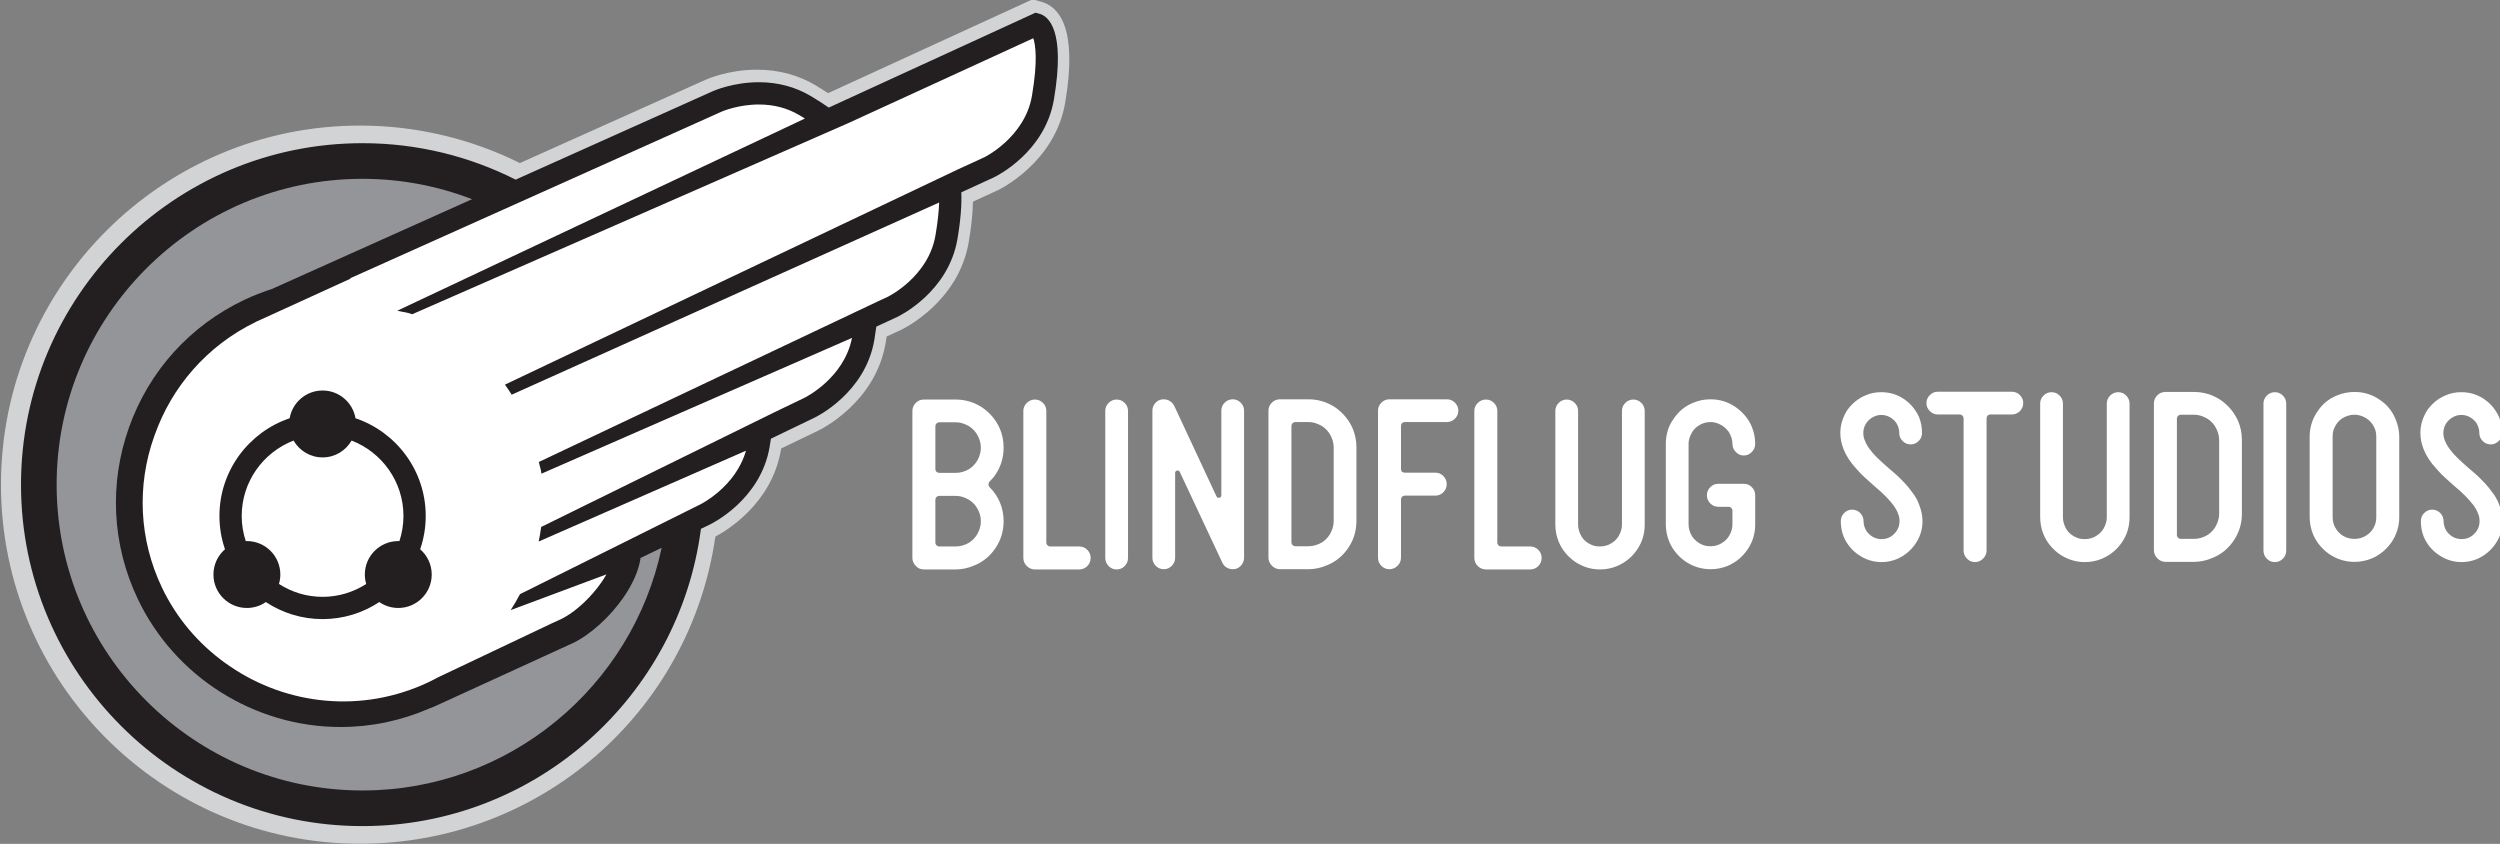 <?xml version="1.0" encoding="UTF-8" standalone="no"?>
<!-- Created with Inkscape (http://www.inkscape.org/) -->

<svg
   xmlns:dc="http://purl.org/dc/elements/1.1/"
   xmlns:cc="http://creativecommons.org/ns#"
   xmlns:rdf="http://www.w3.org/1999/02/22-rdf-syntax-ns#"
   xmlns:svg="http://www.w3.org/2000/svg"
   xmlns="http://www.w3.org/2000/svg"
   xmlns:sodipodi="http://sodipodi.sourceforge.net/DTD/sodipodi-0.dtd"
   xmlns:inkscape="http://www.inkscape.org/namespaces/inkscape"
   width="671.619mm"
   height="226.694mm"
   viewBox="0 0 671.619 226.694"
   version="1.1"
   id="svg8"
   sodipodi:docname="Blindflug_Logo.svg"
   inkscape:version="0.92.2 (5c3e80d, 2017-08-06)">
  <rect x="0" y="0" width="671.619" height="226.694" fill="#808080" stroke="none"/>
  <defs
     id="defs2">
    <clipPath
       clipPathUnits="userSpaceOnUse"
       id="clipPath18">
      <path
         d="M 0,1280 H 2304 V 0 H 0 Z"
         id="path16"
         inkscape:connector-curvature="0" />
    </clipPath>
    <clipPath
       clipPathUnits="userSpaceOnUse"
       id="clipPath102">
      <path
         d="M 242.64,358.787 H 703.102 V 824.286 H 242.64 Z"
         id="path100"
         inkscape:connector-curvature="0" />
    </clipPath>
    <clipPath
       clipPathUnits="userSpaceOnUse"
       id="clipPath114">
      <path
         d="M 0,1280 H 2304 V 0 H 0 Z"
         id="path112"
         inkscape:connector-curvature="0" />
    </clipPath>
  </defs>
  <sodipodi:namedview
     id="base"
     pagecolor="#ffffff"
     bordercolor="#666666"
     borderopacity="1.0"
     inkscape:pageopacity="0.0"
     inkscape:pageshadow="2"
     inkscape:zoom="0.35"
     inkscape:cx="1054.2857"
     inkscape:cy="331.42857"
     inkscape:document-units="mm"
     inkscape:current-layer="g12"
     showgrid="false"
     inkscape:window-width="1920"
     inkscape:window-height="1018"
     inkscape:window-x="-8"
     inkscape:window-y="-8"
     inkscape:window-maximized="1" />
  <g
     inkscape:label="Layer 1"
     inkscape:groupmode="layer"
     id="layer1"
     transform="translate(-1.160826e-6,-70.306)">
    <g
       id="g10"
       transform="matrix(0.353,0,0,-0.353,-414.779,339.68)">
      <g
         id="g12"
         transform="translate(975.472,-197.273)">
        <g
           transform="translate(944.429,556.147)"
           id="g20"
           style="fill:#ffffff;fill-opacity:1">
          <path
             inkscape:connector-curvature="0"
             id="path22"
             style="fill:#ffffff;fill-opacity:1;fill-rule:nonzero;stroke:none"
             d="m 0,0 c 1.06,2.473 1.588,5.003 1.588,7.598 0,3.768 -1.116,7.355 -3.354,10.772 -2.119,3.183 -4.949,5.479 -8.48,6.892 -2.355,1.057 -4.83,1.589 -7.417,1.589 h -12.191 c -0.941,0 -1.708,-0.295 -2.298,-0.88 -0.588,-0.595 -0.88,-1.357 -0.88,-2.299 V -8.653 c 0,-0.828 0.292,-1.534 0.88,-2.122 0.59,-0.591 1.357,-0.883 2.298,-0.883 h 12.191 c 3.768,0 7.357,1.061 10.775,3.179 C -3.71,-6.242 -1.412,-3.416 0,0 m 0,55.999 c 1.06,2.472 1.588,5.005 1.588,7.595 0,3.649 -1.116,7.243 -3.354,10.778 -2.237,3.293 -5.065,5.591 -8.48,6.885 -2.355,1.064 -4.83,1.592 -7.417,1.592 h -12.191 c -0.941,0 -1.708,-0.296 -2.298,-0.885 -0.588,-0.588 -0.88,-1.355 -0.88,-2.297 V 47.343 c 0,-0.946 0.292,-1.678 0.88,-2.211 0.59,-0.525 1.357,-0.791 2.298,-0.791 h 12.191 c 3.768,0 7.357,1.057 10.775,3.176 3.178,2.237 5.476,5.066 6.888,8.482 M 12.72,43.102 C 12.127,42.159 11.452,41.25 10.686,40.362 9.921,39.482 9.126,38.625 8.301,37.804 7.713,37.212 7.421,36.48 7.421,35.593 c 0,-0.881 0.292,-1.616 0.88,-2.204 3.415,-3.42 6.008,-7.244 7.776,-11.485 1.882,-4.477 2.825,-9.244 2.825,-14.306 0,-7.539 -2.063,-14.372 -6.182,-20.491 -4.24,-6.245 -9.658,-10.664 -16.251,-13.249 -4.596,-2.004 -9.305,-3.006 -14.132,-3.006 h -24.025 c -2.593,0 -4.655,0.884 -6.182,2.648 -1.769,1.771 -2.651,3.83 -2.651,6.186 V 91.503 c 0,2.355 0.882,4.418 2.651,6.184 1.644,1.648 3.71,2.472 6.182,2.472 h 24.025 c 7.417,0 14.245,-2.061 20.488,-6.182 6.008,-4.24 10.425,-9.597 13.252,-16.074 1.882,-4.477 2.825,-9.247 2.825,-14.309 0,-7.538 -2.063,-14.368 -6.182,-20.492" />
        </g>
        <g
           transform="translate(987.178,656.308)"
           id="g24"
           style="fill:#ffffff;fill-opacity:1">
          <path
             inkscape:connector-curvature="0"
             id="path26"
             style="fill:#ffffff;fill-opacity:1;fill-rule:nonzero;stroke:none"
             d="m 0,0 c 2.354,0 4.385,-0.856 6.095,-2.561 1.705,-1.708 2.56,-3.74 2.56,-6.095 v -100.161 c 0,-0.824 0.292,-1.53 0.885,-2.118 0.585,-0.592 1.352,-0.888 2.294,-0.888 h 21.905 c 2.355,0 4.386,-0.854 6.095,-2.559 1.707,-1.708 2.561,-3.741 2.561,-6.093 0,-2.474 -0.854,-4.566 -2.561,-6.271 -1.709,-1.708 -3.74,-2.559 -6.095,-2.559 H 0 c -2.358,0 -4.417,0.851 -6.184,2.559 -1.766,1.705 -2.649,3.797 -2.649,6.271 V -8.656 c 0,2.355 0.883,4.387 2.649,6.095 C -4.417,-0.856 -2.358,0 0,0" />
        </g>
        <g
           transform="translate(1055.453,529.562)"
           id="g28"
           style="fill:#ffffff;fill-opacity:1">
          <path
             inkscape:connector-curvature="0"
             id="path30"
             style="fill:#ffffff;fill-opacity:1;fill-rule:nonzero;stroke:none"
             d="m 0,0 c -1.71,-1.708 -3.742,-2.559 -6.095,-2.559 -2.359,0 -4.387,0.851 -6.096,2.559 -1.709,1.705 -2.56,3.797 -2.56,6.271 V 118.09 c 0,2.355 0.851,4.387 2.56,6.095 1.709,1.702 3.737,2.561 6.096,2.561 2.353,0 4.385,-0.859 6.095,-2.561 1.705,-1.708 2.559,-3.74 2.559,-6.095 V 6.271 C 2.559,3.797 1.705,1.705 0,0" />
        </g>
        <g
           transform="translate(1091.31,529.739)"
           id="g32"
           style="fill:#ffffff;fill-opacity:1">
          <path
             inkscape:connector-curvature="0"
             id="path34"
             style="fill:#ffffff;fill-opacity:1;fill-rule:nonzero;stroke:none"
             d="m 0,0 c -1.708,-1.708 -3.742,-2.562 -6.095,-2.562 -2.359,0 -4.387,0.854 -6.092,2.562 -1.712,1.705 -2.562,3.797 -2.562,6.271 V 118.09 c 0,2.001 0.617,3.798 1.852,5.389 1.239,1.587 2.856,2.617 4.857,3.088 0.471,0.117 1.12,0.177 1.945,0.177 1.647,0 3.178,-0.44 4.594,-1.325 1.414,-0.88 2.531,-2.091 3.354,-3.622 L 34.005,52.905 c 0.468,-0.94 1.174,-1.298 2.118,-1.058 1.06,0.233 1.592,0.824 1.592,1.764 v 64.479 c 0,2.354 0.851,4.386 2.56,6.096 1.706,1.704 3.737,2.558 6.096,2.558 2.353,0 4.385,-0.854 6.095,-2.558 1.705,-1.71 2.559,-3.742 2.559,-6.096 V 6.271 c 0,-2.004 -0.619,-3.83 -1.853,-5.479 -1.238,-1.646 -2.859,-2.707 -4.858,-3.177 -0.353,0 -0.706,-0.03 -1.06,-0.088 -0.356,-0.06 -0.648,-0.089 -0.883,-0.089 -1.653,0 -3.21,0.443 -4.683,1.323 -1.473,0.884 -2.561,2.149 -3.267,3.801 L 6.095,71.455 C 5.857,72.161 5.328,72.513 4.504,72.513 H 3.976 C 3.031,72.273 2.559,71.632 2.559,70.571 V 6.271 C 2.559,3.797 1.705,1.705 0,0" />
        </g>
        <g
           transform="translate(1182.373,547.669)"
           id="g36"
           style="fill:#ffffff;fill-opacity:1">
          <path
             inkscape:connector-curvature="0"
             id="path38"
             style="fill:#ffffff;fill-opacity:1;fill-rule:nonzero;stroke:none"
             d="M 0,0 C 0,-0.824 0.293,-1.531 0.884,-2.119 1.47,-2.71 2.234,-3.006 3.178,-3.006 h 9.716 c 3.767,0 7.36,1.064 10.778,3.18 3.178,2.237 5.475,5.062 6.888,8.482 1.06,2.47 1.592,5.003 1.592,7.598 v 55.994 c 0,3.65 -1.124,7.242 -3.358,10.777 -2.24,3.298 -5.067,5.591 -8.48,6.89 -2.358,1.059 -4.83,1.591 -7.42,1.591 H 3.178 C 2.234,91.506 1.47,91.209 0.884,90.621 0.293,90.028 0,89.266 0,88.327 Z m -8.656,-20.492 c -2.357,0 -4.417,0.884 -6.183,2.651 -1.765,1.764 -2.651,3.824 -2.651,6.183 v 111.819 c 0,2.355 0.886,4.416 2.651,6.182 1.65,1.649 3.708,2.474 6.183,2.474 h 21.55 c 7.42,0 14.248,-2.063 20.491,-6.184 6.009,-4.241 10.422,-9.601 13.25,-16.075 1.881,-4.478 2.827,-9.248 2.827,-14.31 V 16.254 c 0,-7.539 -2.063,-14.372 -6.184,-20.492 -4.241,-6.244 -9.656,-10.659 -16.249,-13.251 -4.596,-2.004 -9.308,-3.003 -14.135,-3.003 z" />
        </g>
        <g
           transform="translate(1266.543,638.29)"
           id="g40"
           style="fill:#ffffff;fill-opacity:1">
          <path
             inkscape:connector-curvature="0"
             id="path42"
             style="fill:#ffffff;fill-opacity:1;fill-rule:nonzero;stroke:none"
             d="m 0,0 c -0.531,-0.591 -0.794,-1.355 -0.794,-2.298 v -32.324 c 0,-2.007 0.999,-3.006 3,-3.006 H 25.35 c 2.354,0 4.385,-0.854 6.092,-2.562 1.708,-1.705 2.562,-3.794 2.562,-6.268 0,-2.358 -0.854,-4.388 -2.562,-6.093 -1.707,-1.708 -3.738,-2.566 -6.092,-2.566 H 2.206 c -0.941,0 -1.674,-0.296 -2.206,-0.881 -0.531,-0.591 -0.794,-1.356 -0.794,-2.296 v -43.985 c 0,-2.474 -0.885,-4.567 -2.651,-6.272 -1.765,-1.708 -3.828,-2.562 -6.182,-2.562 -2.358,0 -4.39,0.854 -6.095,2.562 -1.71,1.705 -2.56,3.798 -2.56,6.272 V 9.541 c 0,2.351 0.85,4.383 2.56,6.091 1.705,1.71 3.737,2.564 6.095,2.564 H 34.18 c 2.357,0 4.386,-0.854 6.095,-2.564 1.705,-1.708 2.563,-3.74 2.563,-6.091 0,-2.358 -0.858,-4.39 -2.563,-6.097 C 38.566,1.736 36.537,0.885 34.18,0.885 H 2.206 C 1.265,0.885 0.532,0.586 0,0" />
        </g>
        <g
           transform="translate(1330.399,656.308)"
           id="g44"
           style="fill:#ffffff;fill-opacity:1">
          <path
             inkscape:connector-curvature="0"
             id="path46"
             style="fill:#ffffff;fill-opacity:1;fill-rule:nonzero;stroke:none"
             d="m 0,0 c 2.355,0 4.387,-0.856 6.095,-2.561 1.707,-1.708 2.561,-3.74 2.561,-6.095 v -100.161 c 0,-0.824 0.292,-1.53 0.886,-2.118 0.584,-0.592 1.351,-0.888 2.296,-0.888 H 33.74 c 2.354,0 4.385,-0.854 6.095,-2.559 1.706,-1.708 2.56,-3.741 2.56,-6.093 0,-2.474 -0.854,-4.566 -2.56,-6.271 -1.71,-1.708 -3.741,-2.559 -6.095,-2.559 H 0 c -2.357,0 -4.417,0.851 -6.182,2.559 -1.766,1.705 -2.651,3.797 -2.651,6.271 V -8.656 c 0,2.355 0.885,4.387 2.651,6.095 C -4.417,-0.856 -2.357,0 0,0" />
        </g>
        <g
           transform="translate(1391.875,656.308)"
           id="g48"
           style="fill:#ffffff;fill-opacity:1">
          <path
             inkscape:connector-curvature="0"
             id="path50"
             style="fill:#ffffff;fill-opacity:1;fill-rule:nonzero;stroke:none"
             d="M 0,0 C 2.354,0 4.387,-0.856 6.095,-2.561 7.8,-4.269 8.654,-6.301 8.654,-8.656 v -86.558 c 0,-3.179 0.943,-6.3 2.827,-9.365 1.769,-2.707 4.241,-4.708 7.421,-6.005 0.941,-0.47 1.971,-0.792 3.091,-0.972 1.117,-0.175 2.209,-0.267 3.265,-0.267 3.537,0 6.654,0.943 9.366,2.832 2.709,1.764 4.709,4.175 6.005,7.24 0.941,2.234 1.412,4.418 1.412,6.537 v 86.558 c 0,2.355 0.854,4.387 2.563,6.095 C 46.31,-0.856 48.342,0 50.699,0 c 2.355,0 4.384,-0.856 6.092,-2.561 1.709,-1.708 2.564,-3.74 2.564,-6.095 v -86.558 c 0,-7.066 -1.945,-13.425 -5.83,-19.079 -3.771,-5.535 -8.775,-9.654 -15.017,-12.365 -4.122,-1.767 -8.539,-2.647 -13.25,-2.647 -6.709,0 -13.01,1.941 -18.897,5.824 -2.711,1.886 -5.127,4.096 -7.246,6.629 -2.119,2.529 -3.827,5.325 -5.123,8.387 -1.766,4.244 -2.648,8.656 -2.648,13.251 v 86.558 c 0,2.355 0.853,4.387 2.561,6.095 C -4.391,-0.856 -2.358,0 0,0" />
        </g>
        <g
           transform="translate(1486.027,628.928)"
           id="g52"
           style="fill:#ffffff;fill-opacity:1">
          <path
             inkscape:connector-curvature="0"
             id="path54"
             style="fill:#ffffff;fill-opacity:1;fill-rule:nonzero;stroke:none"
             d="m 0,0 c -0.946,-2.119 -1.413,-4.241 -1.413,-6.361 v -61.298 c 0,-3.18 0.941,-6.301 2.825,-9.362 2.119,-2.825 4.596,-4.829 7.421,-6.005 1.766,-0.825 3.942,-1.239 6.536,-1.239 3.415,0 6.476,0.943 9.186,2.832 2.709,1.764 4.706,4.175 6.005,7.24 0.941,2.234 1.413,4.418 1.413,6.534 v 10.423 c 0,0.825 -0.296,1.531 -0.881,2.119 -0.593,0.591 -1.357,0.887 -2.298,0.887 h -7.596 c -2.357,0 -4.389,0.851 -6.095,2.559 -1.709,1.708 -2.559,3.797 -2.559,6.271 0,2.355 0.85,4.385 2.559,6.094 1.706,1.705 3.738,2.562 6.095,2.562 h 19.431 c 2.475,0 4.533,-0.884 6.182,-2.648 1.647,-1.649 2.475,-3.653 2.475,-6.008 v -22.259 c 0,-7.066 -1.945,-13.426 -5.829,-19.076 -3.771,-5.538 -8.718,-9.658 -14.842,-12.365 -4.237,-1.767 -8.654,-2.651 -13.246,-2.651 -6.831,0 -13.193,1.945 -19.08,5.831 -2.711,1.883 -5.119,4.093 -7.241,6.623 -2.121,2.533 -3.829,5.328 -5.125,8.39 -1.765,4.244 -2.646,8.655 -2.646,13.248 v 61.298 c 0,3.414 0.467,6.742 1.413,9.981 0.938,3.239 2.411,6.214 4.416,8.924 3.768,5.767 8.77,9.889 15.013,12.363 4.002,1.765 8.362,2.649 13.072,2.649 h 0.178 c 6.946,0 13.246,-1.943 18.902,-5.829 2.708,-1.884 5.122,-4.064 7.241,-6.536 2.119,-2.471 3.826,-5.241 5.123,-8.304 1.766,-4.239 2.651,-8.656 2.651,-13.248 0,-2.357 -0.857,-4.415 -2.564,-6.183 -1.708,-1.765 -3.74,-2.647 -6.093,-2.647 -2.356,0 -4.388,0.882 -6.092,2.647 -1.71,1.768 -2.564,3.826 -2.564,6.183 0,3.061 -0.941,6.123 -2.826,9.188 -2.118,2.825 -4.592,4.825 -7.42,6.003 -2.119,0.943 -4.24,1.418 -6.358,1.418 -1.766,0 -3.418,-0.24 -4.949,-0.707 C 8.891,9.067 7.421,8.36 6.008,7.418 3.297,5.652 1.294,3.18 0,0" />
        </g>
        <g
           transform="translate(1623.601,642.114)"
           id="g56"
           style="fill:#ffffff;fill-opacity:1">
          <path
             inkscape:connector-curvature="0"
             id="path58"
             style="fill:#ffffff;fill-opacity:1;fill-rule:nonzero;stroke:none"
             d="m 0,0 c -2.24,-1.531 -3.885,-3.533 -4.947,-6.005 -0.703,-1.65 -1.059,-3.418 -1.059,-5.3 0,-2.121 0.41,-4.06 1.236,-5.828 0.707,-2.003 1.945,-4.183 3.711,-6.539 1.412,-2.002 3.296,-4.15 5.652,-6.445 2.353,-2.297 5.3,-4.978 8.833,-8.039 1.531,-1.298 3.206,-2.737 5.036,-4.33 1.823,-1.587 3.618,-3.325 5.386,-5.21 1.881,-1.882 3.505,-3.679 4.856,-5.384 1.355,-1.712 2.62,-3.387 3.801,-5.036 1.881,-2.825 3.236,-5.476 4.06,-7.95 1.649,-4.238 2.476,-8.363 2.476,-12.365 0,-6.244 -1.827,-12.013 -5.477,-17.314 -3.416,-4.945 -7.948,-8.716 -13.603,-11.304 -4.006,-1.649 -8.009,-2.474 -12.011,-2.474 -6.358,0 -12.187,1.823 -17.489,5.476 -5.066,3.413 -8.831,7.95 -11.306,13.603 -1.53,3.768 -2.294,7.776 -2.294,12.013 0,2.471 0.85,4.56 2.56,6.272 1.705,1.704 3.737,2.558 6.096,2.558 2.353,0 4.385,-0.854 6.092,-2.558 1.704,-1.712 2.562,-3.801 2.562,-6.272 0,-2.595 0.764,-5.124 2.298,-7.594 1.647,-2.241 3.646,-3.89 6.005,-4.951 1.765,-0.706 3.592,-1.058 5.476,-1.058 2.825,0 5.358,0.766 7.595,2.297 2.237,1.649 3.884,3.646 4.948,6.008 0.707,1.767 1.06,3.59 1.06,5.473 0,2.119 -0.414,4.063 -1.239,5.831 -0.706,2 -1.884,4.119 -3.531,6.359 -1.534,2.001 -3.444,4.179 -5.742,6.537 -2.298,2.352 -5.271,5.062 -8.92,8.124 -2.241,2.004 -4.506,4.031 -6.804,6.094 -2.293,2.063 -4.446,4.27 -6.448,6.622 -4.591,4.951 -7.887,9.955 -9.89,15.017 -1.65,4.243 -2.472,8.363 -2.472,12.367 0,3.178 0.469,6.243 1.413,9.186 0.94,2.944 2.234,5.711 3.886,8.301 3.768,5.181 8.359,8.891 13.777,11.132 3.65,1.647 7.654,2.472 12.014,2.472 6.474,0 12.303,-1.766 17.487,-5.297 4.946,-3.418 8.714,-7.95 11.307,-13.605 1.529,-3.77 2.296,-7.833 2.296,-12.189 0,-2.355 -0.857,-4.387 -2.562,-6.094 -1.71,-1.711 -3.741,-2.562 -6.095,-2.562 -2.356,0 -4.387,0.851 -6.095,2.562 -1.707,1.707 -2.561,3.739 -2.561,6.094 0,2.707 -0.767,5.3 -2.296,7.772 -1.649,2.234 -3.707,3.886 -6.181,4.946 C 11.246,2.119 9.481,2.472 7.597,2.472 4.885,2.472 2.355,1.648 0,0" />
        </g>
        <g
           transform="translate(1702.565,532.591)"
           id="g60"
           style="fill:#ffffff;fill-opacity:1">
          <path
             inkscape:connector-curvature="0"
             id="path62"
             style="fill:#ffffff;fill-opacity:1;fill-rule:nonzero;stroke:none"
             d="M 0,0 C -2.357,0 -4.389,0.884 -6.095,2.651 -7.803,4.418 -8.654,6.475 -8.654,8.833 V 109.17 c 0,0.942 -0.296,1.706 -0.885,2.298 -0.592,0.584 -1.355,0.882 -2.295,0.882 h -16.428 c -2.359,0 -4.391,0.854 -6.095,2.562 -1.709,1.702 -2.564,3.735 -2.564,6.095 0,2.352 0.855,4.384 2.564,6.092 1.704,1.705 3.736,2.564 6.095,2.564 h 56.35 c 2.352,0 4.387,-0.859 6.095,-2.564 1.706,-1.708 2.561,-3.74 2.561,-6.092 0,-2.36 -0.855,-4.393 -2.561,-6.095 -1.708,-1.708 -3.743,-2.562 -6.095,-2.562 H 11.834 c -0.941,0 -1.678,-0.298 -2.206,-0.882 -0.529,-0.592 -0.795,-1.356 -0.795,-2.298 V 8.833 C 8.833,6.475 7.95,4.418 6.184,2.651 4.417,0.884 2.355,0 0,0" />
        </g>
        <g
           transform="translate(1760.859,661.899)"
           id="g64"
           style="fill:#ffffff;fill-opacity:1">
          <path
             inkscape:connector-curvature="0"
             id="path66"
             style="fill:#ffffff;fill-opacity:1;fill-rule:nonzero;stroke:none"
             d="M 0,0 C 2.355,0 4.387,-0.856 6.095,-2.561 7.8,-4.269 8.656,-6.301 8.656,-8.656 v -86.558 c 0,-3.179 0.941,-6.3 2.825,-9.365 1.766,-2.707 4.241,-4.707 7.421,-6.005 0.941,-0.47 1.971,-0.792 3.091,-0.972 1.117,-0.175 2.206,-0.267 3.265,-0.267 3.537,0 6.656,0.943 9.366,2.832 2.708,1.764 4.709,4.175 6.005,7.24 0.941,2.234 1.412,4.415 1.412,6.537 v 86.558 c 0,2.355 0.855,4.387 2.563,6.095 C 46.31,-0.856 48.342,0 50.698,0 c 2.353,0 4.385,-0.856 6.093,-2.561 1.71,-1.708 2.561,-3.74 2.561,-6.095 v -86.558 c 0,-7.066 -1.942,-13.425 -5.826,-19.079 -3.772,-5.538 -8.776,-9.654 -15.016,-12.365 -4.124,-1.767 -8.541,-2.647 -13.252,-2.647 -6.709,0 -13.01,1.941 -18.9,5.824 -2.708,1.886 -5.119,4.097 -7.241,6.629 -2.121,2.529 -3.829,5.325 -5.125,8.387 -1.766,4.244 -2.648,8.656 -2.648,13.251 v 86.558 c 0,2.355 0.853,4.387 2.561,6.095 C -4.391,-0.856 -2.359,0 0,0" />
        </g>
        <g
           transform="translate(1856.248,553.26)"
           id="g68"
           style="fill:#ffffff;fill-opacity:1">
          <path
             inkscape:connector-curvature="0"
             id="path70"
             style="fill:#ffffff;fill-opacity:1;fill-rule:nonzero;stroke:none"
             d="M 0,0 C 0,-0.824 0.293,-1.531 0.884,-2.119 1.47,-2.71 2.237,-3.006 3.179,-3.006 h 9.715 c 3.768,0 7.36,1.064 10.778,3.18 3.178,2.237 5.476,5.062 6.888,8.482 1.06,2.47 1.592,5.003 1.592,7.598 v 55.994 c 0,3.65 -1.123,7.242 -3.357,10.777 -2.241,3.298 -5.067,5.591 -8.481,6.89 -2.358,1.059 -4.83,1.591 -7.42,1.591 H 3.179 C 2.237,91.506 1.47,91.209 0.884,90.621 0.293,90.028 0,89.266 0,88.323 Z m -8.656,-20.492 c -2.357,0 -4.417,0.884 -6.182,2.651 -1.766,1.764 -2.651,3.824 -2.651,6.183 v 111.819 c 0,2.352 0.885,4.417 2.651,6.179 1.646,1.649 3.71,2.477 6.182,2.477 h 21.55 c 7.42,0 14.249,-2.063 20.491,-6.184 6.009,-4.241 10.422,-9.601 13.25,-16.075 1.881,-4.478 2.827,-9.248 2.827,-14.31 V 16.254 c 0,-7.539 -2.062,-14.375 -6.184,-20.492 -4.241,-6.244 -9.656,-10.659 -16.249,-13.251 -4.596,-2.004 -9.308,-3.003 -14.135,-3.003 z" />
        </g>
        <g
           transform="translate(1936.886,535.153)"
           id="g72"
           style="fill:#ffffff;fill-opacity:1">
          <path
             inkscape:connector-curvature="0"
             id="path74"
             style="fill:#ffffff;fill-opacity:1;fill-rule:nonzero;stroke:none"
             d="m 0,0 c -1.709,-1.708 -3.741,-2.562 -6.095,-2.562 -2.356,0 -4.387,0.854 -6.092,2.562 -1.71,1.705 -2.564,3.797 -2.564,6.271 V 118.09 c 0,2.355 0.854,4.384 2.564,6.095 1.705,1.702 3.736,2.561 6.092,2.561 2.354,0 4.386,-0.859 6.095,-2.561 1.705,-1.711 2.559,-3.74 2.559,-6.095 V 6.271 C 2.559,3.797 1.705,1.705 0,0" />
        </g>
        <g
           transform="translate(1974.775,566.86)"
           id="g76"
           style="fill:#ffffff;fill-opacity:1">
          <path
             inkscape:connector-curvature="0"
             id="path78"
             style="fill:#ffffff;fill-opacity:1;fill-rule:nonzero;stroke:none"
             d="m 0,0 c 0,-3.531 0.941,-6.652 2.825,-9.359 1.765,-2.713 4.179,-4.714 7.242,-6.008 2.002,-0.825 4.178,-1.235 6.537,-1.235 3.534,0 6.654,0.942 9.36,2.825 2.712,1.767 4.714,4.178 6.009,7.243 0.824,2.001 1.238,4.182 1.238,6.534 v 61.299 c 0,3.533 -0.946,6.595 -2.83,9.183 -1.766,2.712 -4.18,4.711 -7.242,6.009 -2.237,0.942 -4.417,1.412 -6.535,1.412 -3.18,0 -6.301,-0.944 -9.363,-2.825 C 4.531,73.312 2.529,70.84 1.233,67.657 0.764,66.716 0.44,65.686 0.266,64.566 0.087,63.446 0,62.359 0,61.299 Z m -2.472,-28.261 c -2.712,1.883 -5.125,4.09 -7.247,6.623 -2.119,2.529 -3.824,5.328 -5.12,8.393 -1.765,4.237 -2.651,8.656 -2.651,13.245 v 61.299 c 0,3.415 0.501,6.739 1.502,9.982 0.998,3.235 2.445,6.208 4.328,8.92 3.768,5.765 8.774,9.893 15.014,12.366 4.241,1.766 8.657,2.646 13.25,2.646 7.067,0 13.424,-1.939 19.079,-5.829 5.652,-3.768 9.715,-8.712 12.187,-14.838 1.884,-4.478 2.829,-8.889 2.829,-13.247 L 50.699,0 c 0,-6.83 -1.945,-13.189 -5.83,-19.076 -1.887,-2.71 -4.093,-5.121 -6.627,-7.244 -2.533,-2.121 -5.329,-3.83 -8.388,-5.121 -4.24,-1.77 -8.656,-2.651 -13.25,-2.651 -6.833,0 -13.19,1.945 -19.076,5.831" />
        </g>
        <g
           transform="translate(2065.04,642.114)"
           id="g80"
           style="fill:#ffffff;fill-opacity:1">
          <path
             inkscape:connector-curvature="0"
             id="path82"
             style="fill:#ffffff;fill-opacity:1;fill-rule:nonzero;stroke:none"
             d="m 0,0 c -2.238,-1.531 -3.885,-3.533 -4.948,-6.005 -0.704,-1.65 -1.056,-3.418 -1.056,-5.3 0,-2.121 0.409,-4.06 1.234,-5.828 0.707,-2.003 1.945,-4.183 3.71,-6.539 1.413,-2.002 3.297,-4.15 5.652,-6.445 2.354,-2.297 5.3,-4.978 8.834,-8.039 1.53,-1.298 3.207,-2.737 5.035,-4.33 1.823,-1.587 3.619,-3.325 5.386,-5.21 1.882,-1.882 3.505,-3.679 4.86,-5.384 1.352,-1.712 2.617,-3.387 3.798,-5.036 1.88,-2.825 3.236,-5.476 4.06,-7.95 1.647,-4.238 2.475,-8.363 2.475,-12.365 0,-6.244 -1.829,-12.013 -5.476,-17.314 -3.418,-4.945 -7.948,-8.716 -13.603,-11.304 -4.003,-1.649 -8.009,-2.474 -12.012,-2.474 -6.358,0 -12.187,1.823 -17.489,5.476 -5.062,3.413 -8.83,7.95 -11.305,13.603 -1.531,3.768 -2.295,7.776 -2.295,12.013 0,2.471 0.851,4.56 2.561,6.272 1.705,1.704 3.736,2.558 6.093,2.558 2.356,0 4.388,-0.854 6.097,-2.558 1.705,-1.712 2.56,-3.801 2.56,-6.272 0,-2.595 0.763,-5.124 2.298,-7.594 1.647,-2.241 3.649,-3.89 6.002,-4.951 1.768,-0.706 3.594,-1.058 5.478,-1.058 2.825,0 5.358,0.766 7.595,2.297 2.237,1.649 3.888,3.646 4.949,6.008 0.706,1.767 1.059,3.59 1.059,5.473 0,2.119 -0.414,4.063 -1.238,5.831 -0.706,2 -1.884,4.119 -3.532,6.359 -1.53,2.001 -3.444,4.179 -5.741,6.537 -2.298,2.352 -5.271,5.062 -8.923,8.124 -2.235,2.004 -4.503,4.031 -6.801,6.094 -2.293,2.063 -4.443,4.27 -6.445,6.622 -4.594,4.951 -7.891,9.955 -9.893,15.017 -1.651,4.243 -2.472,8.363 -2.472,12.367 0,3.178 0.468,6.243 1.413,9.186 0.939,2.944 2.234,5.711 3.886,8.301 3.766,5.181 8.362,8.891 13.777,11.132 3.649,1.647 7.656,2.472 12.013,2.472 6.475,0 12.304,-1.766 17.488,-5.297 4.949,-3.418 8.717,-7.95 11.305,-13.605 1.531,-3.77 2.298,-7.833 2.298,-12.189 0,-2.355 -0.857,-4.387 -2.562,-6.094 -1.71,-1.711 -3.742,-2.562 -6.092,-2.562 -2.359,0 -4.39,0.851 -6.096,2.562 -1.709,1.707 -2.563,3.739 -2.563,6.094 0,2.707 -0.768,5.3 -2.294,7.772 -1.652,2.234 -3.712,3.886 -6.184,4.946 -1.65,0.706 -3.418,1.059 -5.3,1.059 C 4.888,2.472 2.355,1.648 0,0" />
        </g>
        <g
           transform="translate(205.219,607.056)"
           id="g84">
          <path
             inkscape:connector-curvature="0"
             id="path86"
             style="fill:#231f20;fill-opacity:1;fill-rule:nonzero;stroke:none"
             d="m 0,0 20.183,76.248 33.638,65.033 56.065,54.939 63.913,39.248 67.276,17.937 78.488,-5.602 68.397,-23.547 155.859,69.515 30.275,2.245 31.394,-7.847 20.183,-12.336 151.372,74.005 12.335,-4.484 12.332,-19.063 -3.364,-54.942 -12.332,-28.035 -29.154,-28.029 -26.911,-10.092 -2.243,-28.031 -10.092,-33.638 -23.546,-26.91 -29.151,-15.699 -7.852,-29.156 -21.303,-28.029 -30.274,-17.94 -21.303,-11.216 -10.091,-32.513 -22.427,-22.427 -19.063,-14.575 -8.968,-35.882 -22.426,-52.703 -32.519,-49.332 -48.213,-41.491 -60.549,-31.393 -61.669,-13.455 h -71.764 l -58.305,20.183 -60.549,32.518 -48.213,41.486 -30.275,50.457 -23.547,63.913 z" />
        </g>
        <g
           transform="translate(467.115,625.084)"
           id="g88">
          <path
             inkscape:connector-curvature="0"
             id="path90"
             style="fill:#ffffff;fill-opacity:1;fill-rule:nonzero;stroke:none"
             d="m 0,0 c -4.39,-7.652 -12.624,-12.82 -22.08,-12.82 -9.453,0 -17.688,5.168 -22.077,12.82 -23.049,-8.901 -39.472,-31.232 -39.472,-57.382 0,-6.691 1.11,-13.12 3.091,-19.155 0.286,0.01 0.565,0.045 0.852,0.045 14.057,0 25.457,-11.398 25.457,-25.457 0,-2.497 -0.377,-4.901 -1.046,-7.183 9.591,-6.172 20.966,-9.802 33.195,-9.802 12.23,0 23.606,3.63 33.196,9.802 -0.668,2.282 -1.043,4.686 -1.043,7.183 0,14.059 11.398,25.457 25.456,25.457 0.289,0 0.568,-0.035 0.85,-0.045 1.984,6.035 3.091,12.464 3.091,19.155 C 39.47,-31.232 23.049,-8.901 0,0" />
        </g>
        <g
           transform="translate(502.643,497.68)"
           id="g92">
          <path
             inkscape:connector-curvature="0"
             id="path94"
             style="fill:#ffffff;fill-opacity:1;fill-rule:nonzero;stroke:none"
             d="m 0,0 c -5.365,0 -10.34,1.667 -14.444,4.507 -12.393,-8.194 -27.226,-12.98 -43.165,-12.98 -15.934,0 -30.769,4.786 -43.161,12.98 C -104.877,1.667 -109.848,0 -115.214,0 c -14.06,0 -25.457,11.396 -25.457,25.457 0,7.679 3.415,14.548 8.792,19.214 -2.725,7.959 -4.225,16.479 -4.225,25.35 0,34.519 22.411,63.885 53.439,74.367 2.064,11.985 12.483,21.111 25.056,21.111 12.575,0 22.995,-9.126 25.061,-21.111 31.029,-10.482 53.434,-39.848 53.434,-74.367 0,-8.871 -1.5,-17.391 -4.221,-25.35 5.375,-4.67 8.792,-11.535 8.792,-19.214 C 25.457,11.396 14.058,0 0,0 M 483.26,433.593 356.905,375.606 342.596,369.042 10.572,223.535 c -4.81,1.777 -6.336,1.424 -11.301,2.705 l 310.191,146.239 c -1.299,0.81 -2.651,1.635 -4.061,2.479 -9.112,5.446 -19.54,8.207 -30.996,8.207 -15.795,0 -28.063,-5.325 -28.183,-5.379 L 16.594,274.787 16.581,274.779 -36.887,250.795 c 0.272,-0.013 0.545,-0.039 0.821,-0.052 l -68.431,-31.24 c -0.884,-0.401 -1.776,-0.761 -2.658,-1.178 -0.241,-0.118 -0.474,-0.245 -0.719,-0.366 l -0.616,-0.28 0.041,-0.009 c -37.367,-18.142 -64.011,-49.604 -76.892,-85.964 -0.116,-0.323 -0.251,-0.635 -0.366,-0.959 -13.504,-37.84 -11.466,-78.669 5.739,-114.974 11.034,-23.279 27.752,-42.873 48.005,-57.461 0.273,-0.199 0.549,-0.384 0.821,-0.58 1.086,-0.773 2.18,-1.537 3.287,-2.28 43.147,-29.446 100.315,-35.891 150.927,-11.904 2.442,1.156 4.821,2.391 7.173,3.659 l 86.837,41.204 7.181,3.286 c 0.589,0.283 1.215,0.659 1.819,0.986 l 0.648,0.307 0.087,0.09 c 9.411,5.281 20.381,15.655 28.003,26.742 1.34,1.948 2.512,3.863 3.587,5.745 L 85.542,-1.626 c 2.546,3.947 4.928,7.992 7.091,12.145 l 135.435,67.42 1.541,0.74 c 0.312,0.151 27.165,13.378 34.993,41.01 L 106.862,50.58 c 0.751,3.668 1.409,7.354 1.887,11.074 l 176.803,86.936 23.724,11.43 c 0.327,0.157 30.026,14.838 36.023,45.521 L 108.948,102.199 c -0.488,4.103 -1.136,4.818 -1.968,8.904 l 258.338,122.382 7.33,3.395 c 0.219,0.104 30.833,15.177 36.201,46.786 1.765,10.382 2.561,18.52 2.779,24.911 L 86.323,162.318 c -1.656,2.603 -3.354,5.17 -5.143,7.652 l 344.421,163.669 20.483,9.407 c 0.191,0.093 30.805,15.163 36.178,46.773 4.561,26.847 2.68,38.838 0.998,43.774" />
        </g>
      </g>
      <g
         id="g96"
         transform="translate(975.472,-197.273)">
        <g
           id="g98"
           clip-path="url(#clipPath102)">
          <g
             id="g104"
             transform="translate(674.221,505.981)">
            <path
               d="m 0,0 c -10.331,-15.029 -25.532,-28.782 -38.728,-35.035 l -103.952,-47.6 c -1.524,-0.725 -3.093,-1.329 -4.663,-1.904 -21.673,-9.49 -44.57,-14.354 -68.178,-14.354 -65.675,0 -126.285,38.331 -154.399,97.654 -19.531,41.214 -21.849,87.565 -6.516,130.518 15.329,42.956 46.468,77.368 87.681,96.9 6.823,3.234 13.785,5.934 20.843,8.223 l 152.474,68.396 c -25.903,9.99 -54.008,15.507 -83.392,15.507 -128.339,0 -232.749,-104.41 -232.749,-232.749 0,-128.341 104.41,-232.75 232.749,-232.75 111.871,0 205.513,79.356 227.711,184.72 L 12.839,29.796 C 11.46,20.526 7.158,10.413 0,0"
               style="fill:#939598;fill-opacity:1;fill-rule:nonzero;stroke:none"
               id="path106"
               inkscape:connector-curvature="0" />
          </g>
        </g>
      </g>
      <g
         id="g108"
         transform="translate(975.472,-197.273)">
        <g
           id="g110"
           clip-path="url(#clipPath114)">
          <g
             id="g116"
             transform="translate(1001.611,884.66)">
            <path
               d="m 0,0 c -6.872,-40.453 -44.135,-58.54 -45.72,-59.294 l -24.748,-11.363 c 0.363,-8.93 -0.394,-20.498 -2.943,-35.494 -6.872,-40.454 -44.134,-58.545 -45.719,-59.294 l -16.021,-7.417 c -0.414,-3.187 -0.912,-6.541 -1.514,-10.095 -6.872,-40.455 -44.137,-58.545 -45.721,-59.294 l -32.982,-15.891 c -0.293,-1.993 -0.605,-4.028 -0.965,-6.153 -6.873,-40.453 -44.137,-58.543 -45.722,-59.294 l -6.573,-3.168 c -16.556,-127.446 -125.708,-226.227 -257.594,-226.227 -143.289,0 -259.863,116.572 -259.863,259.862 0,143.287 116.574,259.862 259.863,259.862 41.91,0 81.491,-10.036 116.58,-27.739 l 149.985,67.28 c 0.63,0.282 15.525,6.852 35.092,6.852 14.563,0 27.916,-3.572 39.693,-10.61 5.067,-3.027 9.533,-5.92 13.53,-8.689 l 157.331,72.206 2.955,-0.795 C -4.691,63.54 9.134,53.762 0,0 M -9.849,74.449 -16.341,76.192 -171.81,4.844 c -2.94,1.921 -6.034,3.851 -9.275,5.786 -13.373,7.996 -28.48,12.05 -44.909,12.05 -21.351,0 -37.47,-6.94 -39.249,-7.74 l -141.146,-63.315 c -37.581,18.69 -79.444,28.529 -121.667,28.529 -150.686,0 -273.276,-122.591 -273.276,-273.276 0,-150.687 122.59,-273.282 273.276,-273.282 136.625,0 251.086,99.772 270.415,233.757 7.807,4.109 42.878,24.673 49.905,66.031 0.058,0.344 0.115,0.681 0.168,1.015 l 28.112,13.545 c 1.776,0.843 43.638,21.164 51.389,66.78 0.279,1.649 0.542,3.283 0.787,4.894 l 11.08,5.132 c 1.777,0.844 43.64,21.168 51.387,66.776 1.988,11.69 3.05,21.862 3.205,30.736 l 18.818,8.638 c 1.779,0.845 43.637,21.169 51.388,66.779 9.645,56.771 -4.709,73.083 -18.447,76.77"
               style="fill:#d1d3d4;fill-opacity:1;fill-rule:nonzero;stroke:none"
               id="path118"
               inkscape:connector-curvature="0" />
          </g>
        </g>
      </g>
    </g>
  </g>
</svg>
